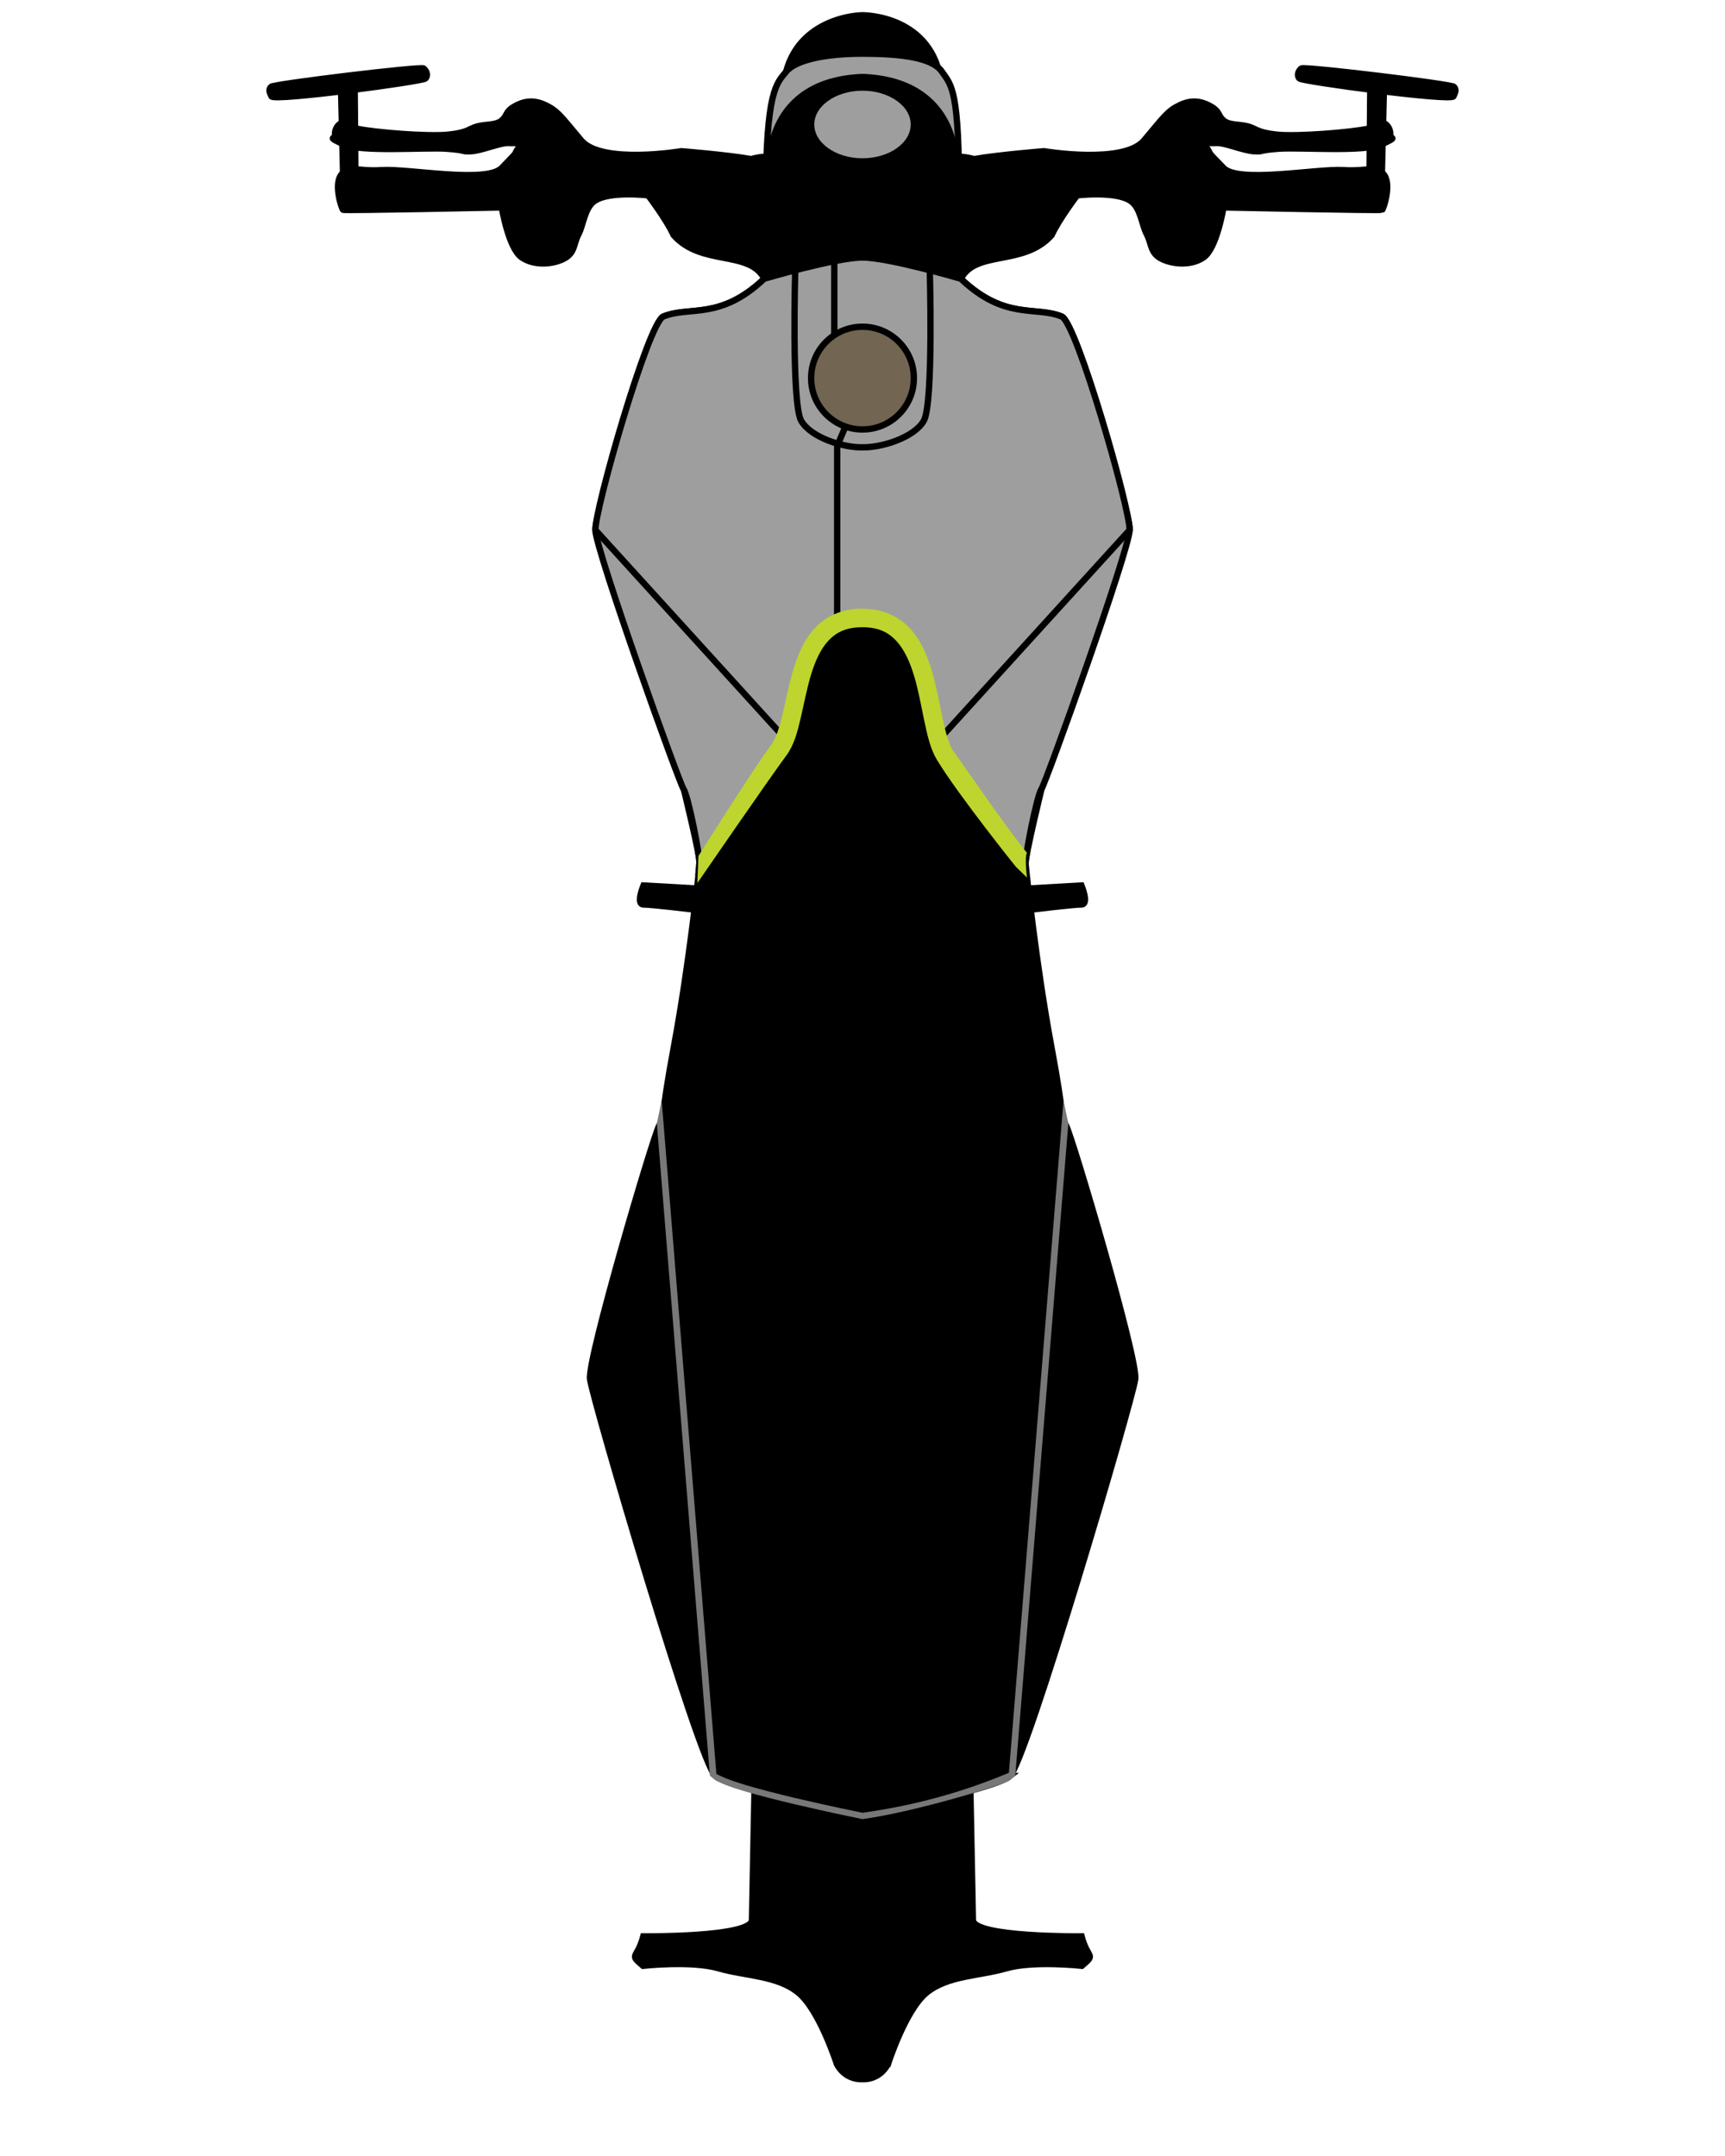 <?xml version="1.0" encoding="UTF-8" standalone="no"?>
<svg
   xmlns:dc="http://purl.org/dc/elements/1.1/"
   xmlns:cc="http://creativecommons.org/ns#"
   xmlns:rdf="http://www.w3.org/1999/02/22-rdf-syntax-ns#"
   xmlns:svg="http://www.w3.org/2000/svg"
   xmlns="http://www.w3.org/2000/svg"
   xmlns:sodipodi="http://sodipodi.sourceforge.net/DTD/sodipodi-0.dtd"
   xmlns:inkscape="http://www.inkscape.org/namespaces/inkscape"
   sodipodi:docname="trajectoryIndicatorMC_movable.svg"
   inkscape:version="1.0 (4035a4fb49, 2020-05-01)"
   version="1.1"
   id="svg2"
   height="35"
   width="28">
  <defs
     id="defs4">
    <rect
       x="-276.41"
       y="482.639"
       width="129.704"
       height="73.846"
       id="rect5343" />
    <rect
       x="677.401"
       y="607.367"
       width="93.297"
       height="55.583"
       id="rect5114" />
    <inkscape:path-effect
       effect="copy_rotate"
       starting_point="0,0"
       origin="387.2,800"
       id="path-effect4508"
       is_visible="true"
       lpeversion="1"
       method="normal"
       num_copies="8"
       starting_angle="0"
       rotation_angle="45"
       gap="-0.01"
       copies_to_360="true"
       mirror_copies="false"
       split_items="false" />
    <inkscape:path-effect
       effect="copy_rotate"
       starting_point="0,0"
       origin="0,0"
       id="path-effect4506"
       is_visible="true"
       lpeversion="1"
       method="normal"
       num_copies="8"
       starting_angle="0"
       rotation_angle="60"
       gap="-0.01"
       copies_to_360="false"
       mirror_copies="false"
       split_items="false" />
    <clipPath
       id="clipEmfPath1"
       clipPathUnits="userSpaceOnUse">
      <path
         id="path839"
         d="M 0,0 H 369.741 V 348.622 H 0 Z" />
    </clipPath>
    <pattern
       y="0"
       x="0"
       height="6"
       width="6"
       patternUnits="userSpaceOnUse"
       id="EMFhbasepattern" />
    <rect
       id="rect5114-9"
       height="55.583"
       width="93.297"
       y="607.367"
       x="677.401" />
    <rect
       id="rect5142"
       height="55.583"
       width="93.297"
       y="607.367"
       x="677.401" />
    <rect
       id="rect5114-0"
       height="55.583"
       width="93.297"
       y="607.367"
       x="677.401" />
    <rect
       id="rect5171"
       height="55.583"
       width="93.297"
       y="607.367"
       x="677.401" />
    <rect
       x="677.401"
       y="607.367"
       width="93.297"
       height="55.583"
       id="rect5114-0-3" />
    <rect
       x="677.401"
       y="607.367"
       width="93.297"
       height="55.583"
       id="rect5200" />
    <rect
       id="rect5114-0-3-3"
       height="55.583"
       width="93.297"
       y="607.367"
       x="677.401" />
    <rect
       id="rect5230"
       height="55.583"
       width="93.297"
       y="607.367"
       x="677.401" />
    <rect
       x="677.401"
       y="607.367"
       width="93.297"
       height="55.583"
       id="rect5114-0-3-3-5" />
    <rect
       x="677.401"
       y="607.367"
       width="93.297"
       height="55.583"
       id="rect5260" />
    <rect
       id="rect5114-0-3-3-5-0"
       height="55.583"
       width="93.297"
       y="607.367"
       x="677.401" />
    <rect
       id="rect5290"
       height="55.583"
       width="93.297"
       y="607.367"
       x="677.401" />
    <rect
       x="677.401"
       y="607.367"
       width="93.297"
       height="55.583"
       id="rect5114-0-3-3-5-0-2" />
    <rect
       x="677.401"
       y="607.367"
       width="93.297"
       height="55.583"
       id="rect5320" />
    <rect
       id="rect5343-3"
       height="49.299"
       width="56.972"
       y="482.639"
       x="-276.41" />
    <rect
       id="rect5356"
       height="73.846"
       width="129.704"
       y="482.639"
       x="-276.41" />
    <rect
       x="-276.41"
       y="482.639"
       width="30.503"
       height="45.089"
       id="rect5343-3-1" />
    <rect
       x="-276.41"
       y="482.639"
       width="56.972"
       height="49.299"
       id="rect5385" />
    <rect
       id="rect5343-3-1-1"
       height="47.362"
       width="35.048"
       y="482.639"
       x="-276.41" />
    <rect
       id="rect5415"
       height="45.089"
       width="30.503"
       y="482.639"
       x="-276.41" />
  </defs>
  <sodipodi:namedview
     inkscape:snap-nodes="true"
     inkscape:object-paths="true"
     inkscape:object-nodes="true"
     inkscape:snap-global="true"
     inkscape:snap-center="true"
     inkscape:guide-bbox="true"
     showguides="true"
     inkscape:document-rotation="0"
     inkscape:window-maximized="1"
     inkscape:window-y="-8"
     inkscape:window-x="-8"
     inkscape:window-height="1017"
     inkscape:window-width="1920"
     fit-margin-bottom="0"
     fit-margin-right="0"
     fit-margin-left="0"
     fit-margin-top="0"
     showgrid="false"
     inkscape:current-layer="layer1"
     inkscape:document-units="px"
     inkscape:cy="17.611059"
     inkscape:cx="15.162806"
     inkscape:zoom="22.627417"
     inkscape:pageshadow="2"
     inkscape:pageopacity="0.0"
     borderopacity="1.0"
     bordercolor="#666666"
     pagecolor="#ffffff"
     id="base"
     inkscape:snap-midpoints="false"
     inkscape:snap-grids="false"
     inkscape:snap-smooth-nodes="true"
     inkscape:snap-intersection-paths="false"
     inkscape:snap-object-midpoints="true">
    <sodipodi:guide
       inkscape:color="rgb(0,0,255)"
       inkscape:locked="true"
       inkscape:label=""
       id="guide885"
       orientation="-1,0"
       position="14,18" />
  </sodipodi:namedview>
  <g
     transform="translate(-91.453,-763.007)"
     id="layer1"
     inkscape:groupmode="layer"
     inkscape:label="Layer 1">
    <path
       style="fill:#000000;fill-opacity:1;stroke:#000000;stroke-width:0.103px;stroke-linecap:butt;stroke-linejoin:miter;stroke-opacity:1"
       d="m 104.161,765.589 c 0.003,-0.239 0,-0.67 0,-0.993 0,-1.227 1.11,-1.341 1.292,-1.341 0.182,0 1.292,0.087 1.292,1.341 0,0.323 -0.003,0.755 0,0.993 0,0 -0.83,-1.425 -1.292,-1.435 -0.461,0.01 -1.292,1.435 -1.292,1.435 z"
       id="path1338-6"
       sodipodi:nodetypes="cscsccc" />
    <path
       style="fill:#9e9e9e;fill-opacity:1;stroke:#000000;stroke-width:0.103px;stroke-linecap:butt;stroke-linejoin:miter;stroke-opacity:1"
       d="m 107.022,766.23 c 0,-1.767 -0.118,-1.827 -0.28,-2.06 -0.162,-0.233 -0.679,-0.291 -1.289,-0.292 -0.609,10e-4 -1.085,0.103 -1.239,0.292 -0.153,0.189 -0.33,0.293 -0.33,2.06 0,0 0.855,-1.803 1.569,-1.802 0.714,-10e-4 1.569,1.802 1.569,1.802 z"
       id="path1338-5"
       sodipodi:nodetypes="czczccc" />
    <path
       sodipodi:nodetypes="zzzzzczccccszzzczzzcczzzzzzzzzzzzscccccccszzzzzzzzzzzzcczzzczzzscccczczzzzzczz"
       id="path1289-4-8"
       d="m 107.844,791.838 c 0.264,-0.219 1.995,-6.115 2.036,-6.445 0.041,-0.331 -1.016,-3.911 -1.123,-4.115 -0.107,-0.205 0,0 -0.243,-1.304 -0.243,-1.304 -0.404,-2.824 -0.414,-2.943 -0.01,-0.12 0.258,-1.214 0.258,-1.214 0,0 1.396,-4.037 1.431,-4.204 0.035,-0.167 -0.855,-3.359 -1.102,-3.467 -0.432,-0.174 -0.921,0.067 -1.638,-0.613 0.246,-0.473 1.021,-0.198 1.474,-0.709 0.121,-0.263 0.414,-0.646 0.414,-0.646 0,0 0.632,-0.075 0.871,0.093 0.163,0.115 0.177,0.384 0.259,0.538 0.081,0.154 0.056,0.296 0.223,0.39 0.167,0.094 0.485,0.135 0.7,-0.014 0.215,-0.149 0.322,-0.811 0.322,-0.811 0,0 2.554,0.054 2.576,0.039 0.021,-0.015 0.158,-0.42 0.024,-0.576 -0.135,-0.156 -0.223,-0.042 -0.656,-0.068 -0.433,-0.026 -1.691,0.217 -1.941,-0.033 -0.325,-0.334 -0.164,-0.17 -0.287,-0.349 0.008,-0.085 0.035,-0.051 0.169,-0.059 0.134,-0.008 0.439,0.125 0.61,0.134 0.171,0.01 0.056,-0.016 0.402,-0.041 0.346,-0.025 1.391,0.059 1.674,-0.072 0.284,-0.132 0.127,-0.077 0.136,-0.147 0.009,-0.07 -0.03,-0.168 -0.107,-0.197 -0.077,-0.029 0.03,0.033 -0.256,0.093 -0.286,0.06 -1.153,0.13 -1.479,0.095 -0.326,-0.035 -0.325,-0.096 -0.469,-0.134 -0.144,-0.038 -0.3,-0.015 -0.394,-0.095 -0.094,-0.08 -0.06,-0.141 -0.19,-0.219 -0.13,-0.078 -0.296,-0.135 -0.508,-0.037 -0.212,0.098 -0.262,0.187 -0.593,0.579 -0.331,0.393 -1.624,0.175 -1.624,0.175 0,0 -0.733,0.058 -1.133,0.128 -0.456,-0.118 -0.3,0.092 -0.3,0.092 0,0 0.064,-1.363 -1.511,-1.425 -1.576,0.062 -1.511,1.425 -1.511,1.425 0,0 0.156,-0.211 -0.3,-0.092 -0.4,-0.07 -1.133,-0.128 -1.133,-0.128 0,0 -1.293,0.217 -1.624,-0.175 -0.331,-0.393 -0.381,-0.481 -0.593,-0.579 -0.212,-0.098 -0.378,-0.041 -0.508,0.037 -0.13,0.078 -0.096,0.139 -0.19,0.219 -0.094,0.08 -0.251,0.057 -0.394,0.095 -0.144,0.038 -0.142,0.099 -0.469,0.134 -0.326,0.035 -1.193,-0.035 -1.479,-0.095 -0.286,-0.06 -0.179,-0.122 -0.256,-0.093 -0.077,0.029 -0.116,0.127 -0.107,0.197 0.009,0.07 -0.148,0.015 0.136,0.147 0.284,0.132 1.328,0.048 1.674,0.072 0.346,0.025 0.231,0.051 0.402,0.041 0.171,-0.01 0.477,-0.143 0.61,-0.134 0.134,0.008 0.16,-0.025 0.169,0.059 -0.123,0.179 0.038,0.015 -0.287,0.349 -0.25,0.25 -1.508,0.007 -1.941,0.033 -0.433,0.026 -0.521,-0.088 -0.656,0.068 -0.135,0.156 0.002,0.56 0.024,0.576 0.021,0.015 2.576,-0.039 2.576,-0.039 0,0 0.107,0.661 0.322,0.811 0.215,0.149 0.533,0.109 0.7,0.014 0.167,-0.094 0.142,-0.236 0.223,-0.39 0.081,-0.154 0.096,-0.423 0.259,-0.538 0.238,-0.168 0.871,-0.093 0.871,-0.093 0,0 0.293,0.383 0.414,0.646 0.453,0.511 1.228,0.236 1.474,0.709 -0.717,0.679 -1.206,0.438 -1.638,0.613 -0.247,0.108 -1.137,3.3 -1.102,3.467 0.035,0.167 1.431,4.204 1.431,4.204 0,0 0.269,1.095 0.258,1.214 -0.01,0.12 -0.171,1.639 -0.414,2.943 -0.243,1.304 -0.136,1.099 -0.243,1.304 -0.107,0.205 -1.164,3.785 -1.123,4.115 0.041,0.331 1.772,6.226 2.036,6.445 0.264,0.219 2.392,0.643 2.392,0.643 0,0 2.128,-0.423 2.392,-0.643 z"
       style="fill:#000000;fill-opacity:1;stroke:#000000;stroke-width:0.103px;stroke-linecap:butt;stroke-linejoin:miter;stroke-opacity:1"
       inkscape:transform-center-x="41.892573"
       inkscape:transform-center-y="137.14086" />
    <path
       sodipodi:nodetypes="czzssscccssszzccc"
       id="path1355-6"
       d="m 105.868,796.511 c 0,0 0.279,-0.872 0.623,-1.154 0.344,-0.282 0.857,-0.27 1.295,-0.397 0.439,-0.127 1.228,-0.041 1.228,-0.041 0.236,-0.201 0.096,-0.099 -0.005,-0.477 0,0 -1.758,0.018 -1.764,-0.266 l -0.041,-2.101 -1.752,0.405 -1.752,-0.405 -0.041,2.101 c -0.006,0.284 -1.764,0.266 -1.764,0.266 -0.101,0.378 -0.241,0.276 -0.005,0.477 0,0 0.789,-0.087 1.228,0.041 0.439,0.127 0.952,0.115 1.295,0.397 0.344,0.282 0.623,1.154 0.623,1.154 0,0 0.111,0.256 0.415,0.249 0.304,0.007 0.415,-0.249 0.415,-0.249 z"
       style="fill:#000000;fill-opacity:1;stroke:#000000;stroke-width:0.103px;stroke-linecap:butt;stroke-linejoin:miter;stroke-opacity:1"
       inkscape:transform-center-x="17.879835"
       inkscape:transform-center-y="-52.6431" />
    <path
       inkscape:transform-center-y="137.14086"
       inkscape:transform-center-x="41.892573"
       style="fill:#9e9e9e;fill-opacity:1;stroke:#000000;stroke-width:0.103px;stroke-linecap:butt;stroke-linejoin:miter;stroke-opacity:1"
       d="m 108.1,777.03 c -0.01,-0.12 0.179,-1.091 0.258,-1.214 0.08,-0.124 1.421,-3.867 1.431,-4.204 0.009,-0.337 -0.855,-3.359 -1.102,-3.467 -0.432,-0.174 -0.921,0.067 -1.638,-0.613 0,0 -1.174,-0.345 -1.596,-0.345 -0.422,0 -1.596,0.345 -1.596,0.345 -0.717,0.679 -1.206,0.438 -1.638,0.613 -0.247,0.108 -1.111,3.13 -1.102,3.467 0.009,0.337 1.351,4.08 1.431,4.204 0.08,0.124 0.269,1.095 0.258,1.214 0,0 0.978,-1.426 1.294,-1.853 0.38,-0.514 0.172,-2.138 1.353,-2.138 1.181,0 0.997,1.662 1.337,2.224 0.26,0.409 1.301,1.756 1.31,1.768 z"
       id="path1289-4-6-1"
       sodipodi:nodetypes="czzccccczzcszcc" />
    <path
       style="fill:#000000;fill-opacity:1;stroke:#010000;stroke-width:0.103px;stroke-linecap:butt;stroke-linejoin:miter;stroke-opacity:1"
       d="m 108.169,777.43 0.838,-0.048 c 0,0 0.128,0.308 0,0.308 -0.128,0 -0.806,0.082 -0.806,0.082 z"
       id="path1406-4"
       sodipodi:nodetypes="ccscc" />
    <path
       style="fill:#000000;fill-opacity:1;stroke:#000000;stroke-width:0.103px;stroke-linecap:butt;stroke-linejoin:miter;stroke-opacity:1"
       d="m 113.879,766 0.038,-1.578 -0.222,-0.023 -0.013,1.586 z"
       id="path1408-5" />
    <path
       style="fill:#000000;fill-opacity:1;stroke:#000000;stroke-width:0.103px;stroke-linecap:butt;stroke-linejoin:miter;stroke-opacity:1"
       d="m 115.055,764.418 c 0.033,0.044 0.03,0.07 -0.01,0.153 -0.041,0.084 -2.451,-0.241 -2.499,-0.29 -0.048,-0.049 -0.018,-0.123 0.029,-0.162 0.047,-0.038 2.447,0.254 2.48,0.298 z"
       id="path1410-6"
       sodipodi:nodetypes="zzzzz" />
    <path
       id="path1406"
       d="m 102.744,777.43 -0.846,-0.048 c 0,0 -0.128,0.308 0,0.308 0.128,0 0.814,0.082 0.814,0.082 z"
       style="fill:#000000;fill-opacity:1;stroke:#010000;stroke-width:0.103px;stroke-linecap:butt;stroke-linejoin:miter;stroke-opacity:1"
       sodipodi:nodetypes="ccscc" />
    <path
       id="path1408"
       d="m 97.026,766 -0.038,-1.578 0.222,-0.023 0.013,1.586 z"
       style="fill:#000000;fill-opacity:1;stroke:#000000;stroke-width:0.103px;stroke-linecap:butt;stroke-linejoin:miter;stroke-opacity:1" />
    <path
       sodipodi:nodetypes="zzzzz"
       id="path1410"
       d="m 95.85,764.418 c -0.033,0.044 -0.031,0.07 0.01,0.153 0.041,0.084 2.451,-0.241 2.499,-0.29 0.048,-0.049 0.018,-0.123 -0.029,-0.162 -0.047,-0.038 -2.447,0.254 -2.48,0.298 z"
       style="fill:#000000;fill-opacity:1;stroke:#000000;stroke-width:0.103px;stroke-linecap:butt;stroke-linejoin:miter;stroke-opacity:1" />
    <circle
       r="0.834"
       cy="769.145"
       cx="105.453"
       id="path1468"
       style="fill:#726551;fill-opacity:1;stroke:#010000;stroke-width:0.103;stroke-linejoin:round;stroke-miterlimit:4;stroke-dasharray:none;stroke-opacity:1" />
    <ellipse
       ry="0.6"
       rx="0.834"
       style="fill:#9e9e9e;fill-opacity:1;stroke:#010000;stroke-width:0.103;stroke-linejoin:round;stroke-miterlimit:4;stroke-dasharray:none;stroke-opacity:1"
       id="path1468-8"
       cx="105.453"
       cy="765.028" />
    <path
       id="path1663"
       d="m 104.995,767.247 v 1.201"
       style="fill:none;stroke:#000000;stroke-width:0.103px;stroke-linecap:butt;stroke-linejoin:miter;stroke-opacity:1" />
    <path
       id="path1665"
       d="m 105.183,769.915 -0.141,0.334 v 4.054 l 0.757,0.321 0.022,0.241"
       style="fill:none;stroke:#000000;stroke-width:0.103px;stroke-linecap:butt;stroke-linejoin:miter;stroke-opacity:1" />
    <path
       sodipodi:nodetypes="cscsc"
       id="path1667"
       d="m 104.362,767.349 c 0,0 -0.065,2.211 0.096,2.489 0.161,0.278 0.693,0.438 0.995,0.431 0.301,0.006 0.834,-0.153 0.995,-0.431 0.161,-0.278 0.096,-2.489 0.096,-2.489"
       style="fill:none;stroke:#000000;stroke-width:0.103px;stroke-linecap:butt;stroke-linejoin:miter;stroke-opacity:1" />
    <path
       sodipodi:nodetypes="cc"
       id="path1684"
       d="m 101.117,771.611 3.127,3.438"
       style="fill:none;stroke:#000000;stroke-width:0.103px;stroke-linecap:butt;stroke-linejoin:miter;stroke-opacity:1" />
    <path
       style="fill:none;stroke:#000000;stroke-width:0.103px;stroke-linecap:butt;stroke-linejoin:miter;stroke-opacity:1"
       d="m 109.789,771.611 -3.127,3.438"
       id="path1684-5"
       sodipodi:nodetypes="cc" />
    <path
       sodipodi:nodetypes="ccccc"
       id="path1744"
       d="m 102.193,780.871 -0.078,0.375 0.861,10.588 0.115,0.09 z"
       style="color:#000000;font-style:normal;font-variant:normal;font-weight:normal;font-stretch:normal;font-size:medium;line-height:normal;font-family:sans-serif;font-variant-ligatures:normal;font-variant-position:normal;font-variant-caps:normal;font-variant-numeric:normal;font-variant-alternates:normal;font-variant-east-asian:normal;font-feature-settings:normal;font-variation-settings:normal;text-indent:0;text-align:start;text-decoration:none;text-decoration-line:none;text-decoration-style:solid;text-decoration-color:#000000;letter-spacing:normal;word-spacing:normal;text-transform:none;writing-mode:lr-tb;direction:ltr;text-orientation:mixed;dominant-baseline:auto;baseline-shift:baseline;text-anchor:start;white-space:normal;shape-padding:0;shape-margin:0;inline-size:0;clip-rule:nonzero;display:inline;overflow:visible;visibility:visible;opacity:1;isolation:auto;mix-blend-mode:normal;color-interpolation:sRGB;color-interpolation-filters:linearRGB;solid-color:#000000;solid-opacity:1;vector-effect:none;fill:#787878;fill-opacity:1;fill-rule:nonzero;stroke:none;stroke-width:0.2;stroke-linecap:butt;stroke-linejoin:miter;stroke-miterlimit:4;stroke-dasharray:none;stroke-dashoffset:0;stroke-opacity:1;color-rendering:auto;image-rendering:auto;shape-rendering:auto;text-rendering:auto;enable-background:accumulate;stop-color:#000000;stop-opacity:1" />
    <path
       style="color:#000000;font-style:normal;font-variant:normal;font-weight:normal;font-stretch:normal;font-size:medium;line-height:normal;font-family:sans-serif;font-variant-ligatures:normal;font-variant-position:normal;font-variant-caps:normal;font-variant-numeric:normal;font-variant-alternates:normal;font-variant-east-asian:normal;font-feature-settings:normal;font-variation-settings:normal;text-indent:0;text-align:start;text-decoration:none;text-decoration-line:none;text-decoration-style:solid;text-decoration-color:#000000;letter-spacing:normal;word-spacing:normal;text-transform:none;writing-mode:lr-tb;direction:ltr;text-orientation:mixed;dominant-baseline:auto;baseline-shift:baseline;text-anchor:start;white-space:normal;shape-padding:0;shape-margin:0;inline-size:0;clip-rule:nonzero;display:inline;overflow:visible;visibility:visible;opacity:1;isolation:auto;mix-blend-mode:normal;color-interpolation:sRGB;color-interpolation-filters:linearRGB;solid-color:#000000;solid-opacity:1;vector-effect:none;fill:#787878;fill-opacity:1;fill-rule:nonzero;stroke:none;stroke-width:0.2;stroke-linecap:butt;stroke-linejoin:miter;stroke-miterlimit:4;stroke-dasharray:none;stroke-dashoffset:0;stroke-opacity:1;color-rendering:auto;image-rendering:auto;shape-rendering:auto;text-rendering:auto;enable-background:accumulate;stop-color:#000000;stop-opacity:1"
       d="m 108.716,780.871 0.078,0.375 -0.861,10.588 -0.115,0.09 z"
       id="path1744-3"
       sodipodi:nodetypes="ccccc" />
    <path
       sodipodi:nodetypes="ccsscccsscccc"
       id="path1793"
       d="m 107.836,791.783 c -0.746,0.315 -1.529,0.533 -2.383,0.652 -0.009,-0.002 -0.527,-0.106 -1.086,-0.238 -0.282,-0.067 -0.572,-0.141 -0.807,-0.211 -0.117,-0.035 -0.221,-0.07 -0.303,-0.102 -0.081,-0.032 -0.192,-0.082 -0.215,-0.102 l -0.007,0.098 c 0.043,0.036 0.108,0.066 0.193,0.1 0.086,0.034 0.191,0.07 0.311,0.105 0.238,0.071 0.529,0.144 0.812,0.211 0.566,0.134 1.101,0.242 1.101,0.242 0.83,-0.112 2.236,-0.54 2.37,-0.619 z"
       style="color:#000000;font-style:normal;font-variant:normal;font-weight:normal;font-stretch:normal;font-size:medium;line-height:normal;font-family:sans-serif;font-variant-ligatures:normal;font-variant-position:normal;font-variant-caps:normal;font-variant-numeric:normal;font-variant-alternates:normal;font-variant-east-asian:normal;font-feature-settings:normal;font-variation-settings:normal;text-indent:0;text-align:start;text-decoration:none;text-decoration-line:none;text-decoration-style:solid;text-decoration-color:#000000;letter-spacing:normal;word-spacing:normal;text-transform:none;writing-mode:lr-tb;direction:ltr;text-orientation:mixed;dominant-baseline:auto;baseline-shift:baseline;text-anchor:start;white-space:normal;shape-padding:0;shape-margin:0;inline-size:0;clip-rule:nonzero;display:inline;overflow:visible;visibility:visible;opacity:1;isolation:auto;mix-blend-mode:normal;color-interpolation:sRGB;color-interpolation-filters:linearRGB;solid-color:#000000;solid-opacity:1;vector-effect:none;fill:#787878;fill-opacity:1;fill-rule:nonzero;stroke:none;stroke-width:0.103;stroke-linecap:butt;stroke-linejoin:miter;stroke-miterlimit:4;stroke-dasharray:none;stroke-dashoffset:0;stroke-opacity:1;color-rendering:auto;image-rendering:auto;shape-rendering:auto;text-rendering:auto;enable-background:accumulate;stop-color:#000000;stop-opacity:1" />
    <path
       sodipodi:nodetypes="scsscccscscscssccccccsscss"
       id="path1841"
       d="m 105.453,772.887 c -0.33,0 -0.588,0.122 -0.766,0.309 -0.178,0.187 -0.28,0.429 -0.355,0.676 -0.075,0.246 -0.123,0.501 -0.174,0.721 -0.051,0.22 -0.111,0.403 -0.18,0.496 -0.323,0.437 -1.188,1.814 -1.188,1.814 l -0.018,0.44 c 0,0 1.139,-1.657 1.448,-2.076 0.121,-0.164 0.177,-0.376 0.23,-0.605 0.054,-0.23 0.1,-0.479 0.168,-0.703 0.068,-0.224 0.158,-0.421 0.285,-0.555 0.127,-0.134 0.288,-0.215 0.549,-0.215 0.26,0 0.42,0.083 0.549,0.221 0.129,0.138 0.222,0.343 0.291,0.574 0.069,0.231 0.114,0.486 0.164,0.725 0.05,0.238 0.1,0.459 0.205,0.633 0.345,0.57 1.281,1.736 1.281,1.736 l 0.002,0.002 0.178,0.173 c 0,0 -0.041,-0.348 6.6e-4,-0.399 -0.438,-0.558 -0.797,-1.098 -1.206,-1.669 -0.065,-0.107 -0.12,-0.306 -0.168,-0.537 -0.048,-0.231 -0.094,-0.496 -0.17,-0.75 -0.075,-0.254 -0.18,-0.502 -0.359,-0.693 -0.179,-0.191 -0.437,-0.316 -0.768,-0.316 z"
       style="color:#000000;font-style:normal;font-variant:normal;font-weight:normal;font-stretch:normal;font-size:medium;line-height:normal;font-family:sans-serif;font-variant-ligatures:normal;font-variant-position:normal;font-variant-caps:normal;font-variant-numeric:normal;font-variant-alternates:normal;font-variant-east-asian:normal;font-feature-settings:normal;font-variation-settings:normal;text-indent:0;text-align:start;text-decoration:none;text-decoration-line:none;text-decoration-style:solid;text-decoration-color:#000000;letter-spacing:normal;word-spacing:normal;text-transform:none;writing-mode:lr-tb;direction:ltr;text-orientation:mixed;dominant-baseline:auto;baseline-shift:baseline;text-anchor:start;white-space:normal;shape-padding:0;shape-margin:0;inline-size:0;clip-rule:nonzero;display:inline;overflow:visible;visibility:visible;opacity:1;isolation:auto;mix-blend-mode:normal;color-interpolation:sRGB;color-interpolation-filters:linearRGB;solid-color:#000000;solid-opacity:1;vector-effect:none;fill:#bdd52e;fill-opacity:1;fill-rule:nonzero;stroke:none;stroke-width:0.3;stroke-linecap:butt;stroke-linejoin:miter;stroke-miterlimit:4;stroke-dasharray:none;stroke-dashoffset:0;stroke-opacity:1;color-rendering:auto;image-rendering:auto;shape-rendering:auto;text-rendering:auto;enable-background:accumulate;stop-color:#000000;stop-opacity:1" />
  </g>
</svg>
